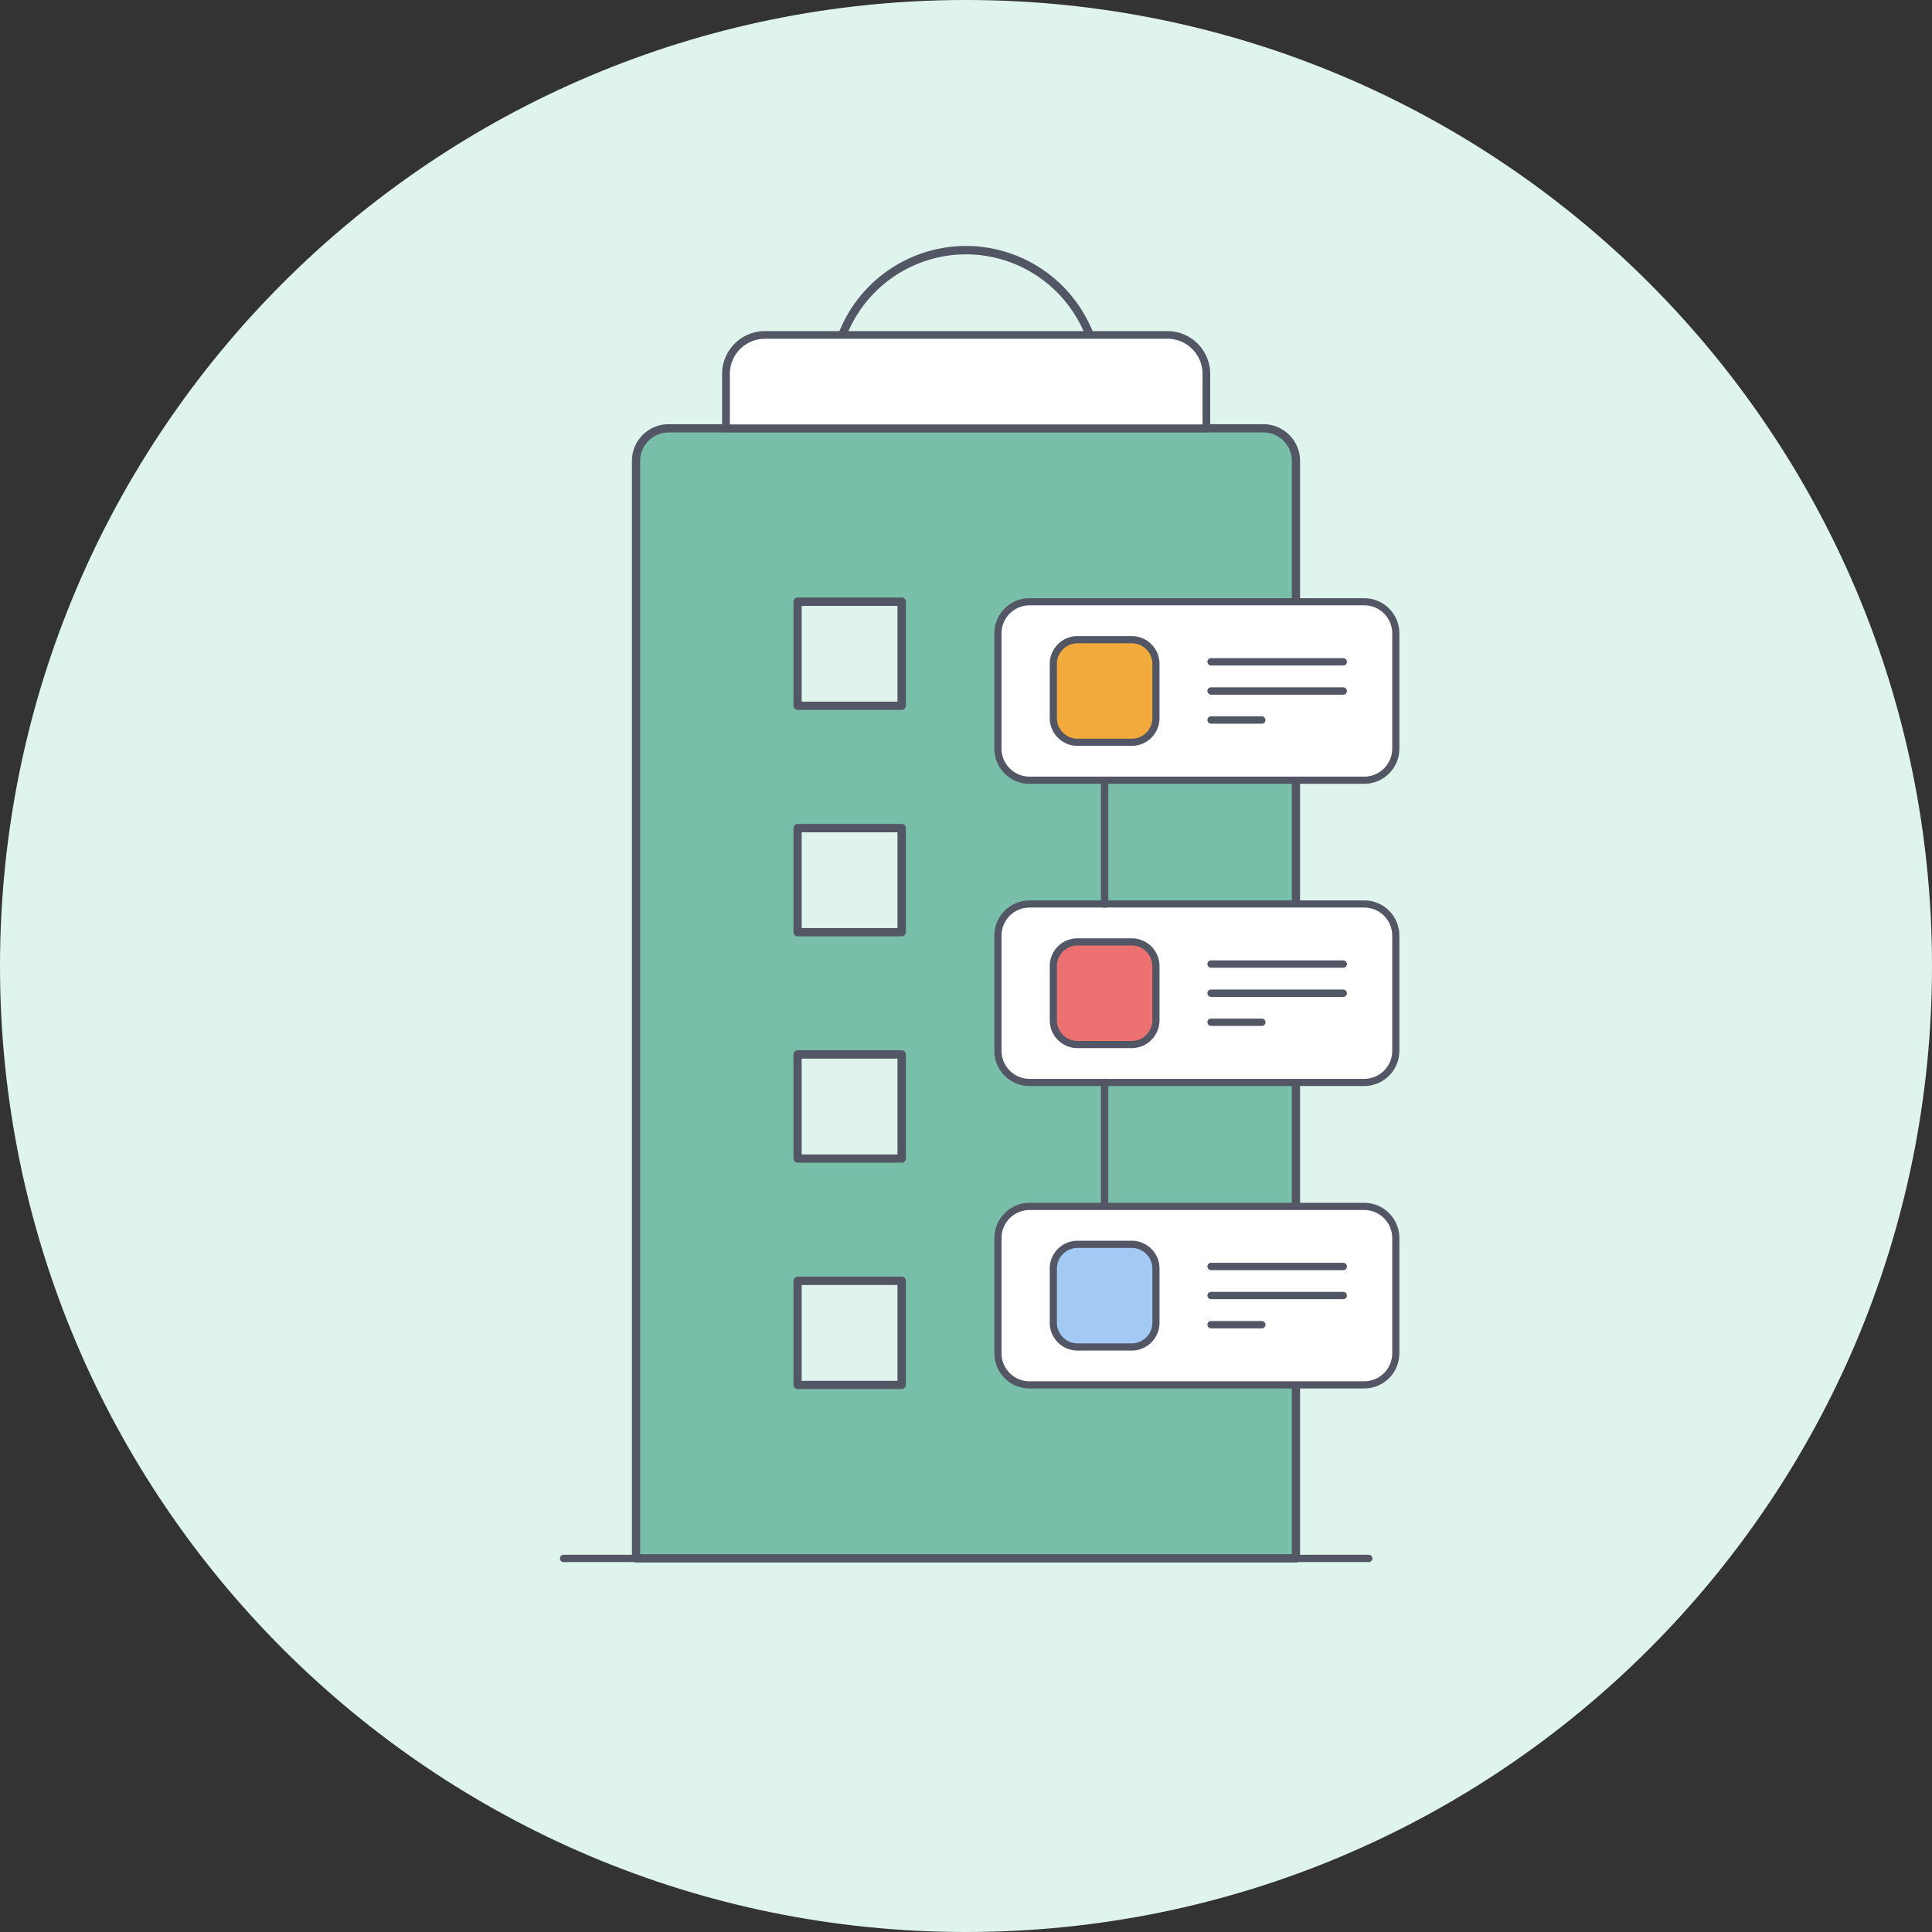 <svg xmlns="http://www.w3.org/2000/svg" width="70" height="70" fill="none" viewBox="0 0 70 70"><rect x="0" y="0" width="70" height="70" fill="#333333" stroke="none"/><path fill="#DFF4EC" d="M35 70c19.33 0 35-15.67 35-35S54.33 0 35 0 0 15.67 0 35s15.67 35 35 35z"/><path fill="#535665" d="M49.587 56.598H20.42a.134.134 0 01-.133-.133c0-.07.063-.133.133-.133h29.173c.076 0 .133.063.133.133s-.063.133-.133.133h-.006z"/><path fill="#DFF4EC" d="M35 18.665a4.801 4.801 0 100-9.602 4.801 4.801 0 000 9.602z"/><path fill="#535665" d="M35 18.817a4.96 4.96 0 01-4.953-4.953A4.96 4.96 0 0135 8.911a4.96 4.96 0 014.953 4.953A4.96 4.96 0 0135 18.817zm0-9.602a4.663 4.663 0 00-4.656 4.655A4.663 4.663 0 0035 18.526a4.663 4.663 0 004.655-4.656A4.663 4.663 0 0035 9.215z"/><path fill="#79BEA8" d="M24.227 15.517h21.547c.652 0 1.184.532 1.184 1.184v39.763h-23.91V16.7c0-.652.533-1.184 1.185-1.184h-.006z"/><path fill="#535665" d="M46.958 56.61h-23.91a.154.154 0 01-.152-.152V16.7c0-.735.596-1.33 1.33-1.33h21.548c.734 0 1.33.595 1.33 1.33v39.763c0 .083-.07.152-.152.152l.006-.006zm-23.764-.298h23.612v-39.61c0-.57-.462-1.033-1.032-1.033H24.226c-.57 0-1.032.462-1.032 1.032v39.611z"/><path fill="#fff" d="M27.71 12.129h14.58c.78 0 1.413.633 1.413 1.412v1.97H26.298v-1.97c0-.779.633-1.412 1.412-1.412z"/><path fill="#535665" d="M43.71 15.656H26.303a.14.14 0 01-.14-.14v-1.97c0-.854.698-1.55 1.553-1.55h14.58c.855 0 1.552.696 1.552 1.55v1.97a.14.14 0 01-.14.14zm-17.266-.279H43.57v-1.83c0-.703-.57-1.273-1.273-1.273h-14.58c-.703 0-1.273.57-1.273 1.273v1.83z"/><path fill="#DFF4EC" d="M32.663 21.8h-3.768v3.77h3.768V21.8z"/><path fill="#535665" d="M32.67 25.721H28.9a.154.154 0 01-.151-.152V21.8c0-.082.07-.152.152-.152h3.768c.083 0 .153.07.153.152v3.769c0 .082-.07.152-.153.152zm-3.623-.298h3.47v-3.47h-3.47v3.47z"/><path fill="#DFF4EC" d="M32.663 30.004h-3.768v3.768h3.768v-3.768z"/><path fill="#535665" d="M32.67 33.924H28.9a.154.154 0 01-.151-.152v-3.768c0-.083.07-.152.152-.152h3.768c.083 0 .153.07.153.152v3.768c0 .083-.07.152-.153.152zm-3.623-.298h3.47v-3.47h-3.47v3.47z"/><path fill="#DFF4EC" d="M32.663 38.205h-3.768v3.769h3.768v-3.769z"/><path fill="#535665" d="M32.67 42.125H28.9a.154.154 0 01-.151-.152v-3.768c0-.083.07-.152.152-.152h3.768c.083 0 .153.07.153.152v3.768c0 .083-.07.152-.153.152zm-3.623-.297h3.47v-3.471h-3.47v3.47z"/><path fill="#DFF4EC" d="M32.663 46.407h-3.768v3.769h3.768v-3.769z"/><path fill="#535665" d="M32.67 50.327H28.9a.154.154 0 01-.151-.152v-3.768c0-.082.07-.152.152-.152h3.768c.083 0 .153.07.153.152v3.768c0 .083-.07.152-.153.152zm-3.623-.297h3.47v-3.471h-3.47v3.47z"/><path fill="#fff" d="M49.428 21.8H37.293c-.63 0-1.14.51-1.14 1.14v4.186c0 .63.51 1.14 1.14 1.14h12.135c.63 0 1.14-.51 1.14-1.14V22.94c0-.63-.51-1.14-1.14-1.14z"/><path fill="#535665" d="M49.428 28.4H37.3c-.703 0-1.273-.57-1.273-1.274v-4.18c0-.703.57-1.273 1.273-1.273h12.13c.702 0 1.272.57 1.272 1.273v4.18c0 .703-.57 1.273-1.273 1.273zM37.3 21.932c-.557 0-1.013.456-1.013 1.013v4.18c0 .557.456 1.014 1.013 1.014h12.13c.556 0 1.013-.457 1.013-1.014v-4.18c0-.557-.456-1.014-1.014-1.014H37.3z"/><path fill="#535665" d="M48.668 24.112H43.88a.134.134 0 01-.133-.133.13.13 0 01.133-.133h4.788c.07 0 .133.057.133.133a.13.13 0 01-.133.133zm0 1.058H43.88a.134.134 0 01-.133-.134.13.13 0 01.133-.133h4.788c.07 0 .133.057.133.133a.13.13 0 01-.133.133zm-2.951 1.051H43.88a.134.134 0 01-.133-.133.13.13 0 01.133-.133h1.837c.07 0 .133.057.133.133a.13.13 0 01-.133.133z"/><path fill="#F2AA3C" d="M41.005 23.18h-1.97a.874.874 0 00-.874.874v1.97c0 .482.391.874.874.874h1.97a.874.874 0 00.874-.875v-1.97a.874.874 0 00-.874-.873z"/><path fill="#535665" d="M41.004 27.024h-1.963c-.557 0-1.007-.45-1.007-1.007v-1.963c0-.557.45-1.007 1.007-1.007h1.963c.558 0 1.007.45 1.007 1.007v1.963c0 .558-.45 1.007-1.007 1.007zm-1.963-3.717a.749.749 0 00-.747.747v1.963c0 .412.335.748.747.748h1.963a.749.749 0 00.748-.748v-1.963a.749.749 0 00-.748-.747h-1.963z"/><path fill="#fff" d="M49.428 32.756H37.293c-.63 0-1.14.51-1.14 1.14v4.187c0 .63.51 1.14 1.14 1.14h12.135c.63 0 1.14-.51 1.14-1.14v-4.187c0-.63-.51-1.14-1.14-1.14z"/><path fill="#535665" d="M49.428 39.35H37.3c-.703 0-1.273-.57-1.273-1.274v-4.18c0-.703.57-1.273 1.273-1.273h12.13c.702 0 1.272.57 1.272 1.273v4.18c0 .703-.57 1.273-1.273 1.273zM37.3 32.882c-.557 0-1.013.456-1.013 1.013v4.18c0 .558.456 1.014 1.013 1.014h12.13c.556 0 1.013-.456 1.013-1.014v-4.18c0-.557-.456-1.013-1.014-1.013H37.3z"/><path fill="#535665" d="M48.668 35.062H43.88a.134.134 0 01-.133-.133.13.13 0 01.133-.133h4.788c.07 0 .133.057.133.133a.13.13 0 01-.133.133zm0 1.058H43.88a.134.134 0 01-.133-.133.13.13 0 01.133-.134h4.788c.07 0 .133.057.133.133a.13.13 0 01-.133.134zm-2.951 1.051H43.88a.134.134 0 01-.133-.133.13.13 0 01.133-.133h1.837c.07 0 .133.057.133.133a.13.13 0 01-.133.133z"/><path fill="#EC7170" d="M41.005 34.13h-1.97a.874.874 0 00-.874.874v1.97c0 .482.391.874.874.874h1.97a.874.874 0 00.874-.874v-1.97a.874.874 0 00-.874-.874z"/><path fill="#535665" d="M41.004 37.975h-1.963c-.557 0-1.007-.45-1.007-1.007v-1.964c0-.557.45-1.007 1.007-1.007h1.963c.558 0 1.007.45 1.007 1.007v1.964c0 .557-.45 1.007-1.007 1.007zm-1.963-3.718a.749.749 0 00-.747.747v1.964c0 .411.335.747.747.747h1.963a.749.749 0 00.748-.747v-1.964a.749.749 0 00-.748-.747h-1.963z"/><path fill="#fff" d="M49.428 43.708H37.293c-.63 0-1.14.51-1.14 1.14v4.187c0 .63.51 1.14 1.14 1.14h12.135c.63 0 1.14-.51 1.14-1.14v-4.187c0-.63-.51-1.14-1.14-1.14z"/><path fill="#535665" d="M49.428 50.307H37.3c-.703 0-1.273-.57-1.273-1.273v-4.18c0-.703.57-1.273 1.273-1.273h12.13c.702 0 1.272.57 1.272 1.273v4.18c0 .703-.57 1.273-1.273 1.273zM37.3 43.841c-.557 0-1.013.456-1.013 1.013v4.18c0 .558.456 1.014 1.013 1.014h12.13c.556 0 1.013-.456 1.013-1.014v-4.18c0-.557-.456-1.013-1.014-1.013H37.3z"/><path fill="#535665" d="M48.668 46.02H43.88a.134.134 0 01-.133-.133.13.13 0 01.133-.133h4.788c.07 0 .133.057.133.133a.13.13 0 01-.133.133zm0 1.052H43.88a.134.134 0 01-.133-.133.13.13 0 01.133-.133h4.788c.07 0 .133.057.133.133a.13.13 0 01-.133.133zm-2.951 1.058H43.88a.134.134 0 01-.133-.134.13.13 0 01.133-.133h1.837c.07 0 .133.057.133.133a.13.13 0 01-.133.133z"/><path fill="#A3C9F5" d="M41.005 45.082h-1.97a.874.874 0 00-.874.874v1.97c0 .483.391.874.874.874h1.97a.874.874 0 00.874-.874v-1.97a.874.874 0 00-.874-.874z"/><path fill="#535665" d="M41.004 48.933h-1.963c-.557 0-1.007-.45-1.007-1.007v-1.964c0-.557.45-1.007 1.007-1.007h1.963c.558 0 1.007.45 1.007 1.007v1.964c0 .557-.45 1.007-1.007 1.007zm-1.963-3.718a.749.749 0 00-.747.747v1.964c0 .411.335.747.747.747h1.963a.749.749 0 00.748-.747v-1.964a.749.749 0 00-.748-.747h-1.963zm.981-12.325a.134.134 0 01-.133-.134v-4.32c0-.069.057-.132.133-.132a.13.13 0 01.133.133v4.32a.133.133 0 01-.133.132zm0 10.78a.134.134 0 01-.133-.133v-4.32c0-.07.057-.133.133-.133a.13.13 0 01.133.133v4.32c0 .07-.057.133-.133.133z"/></svg>